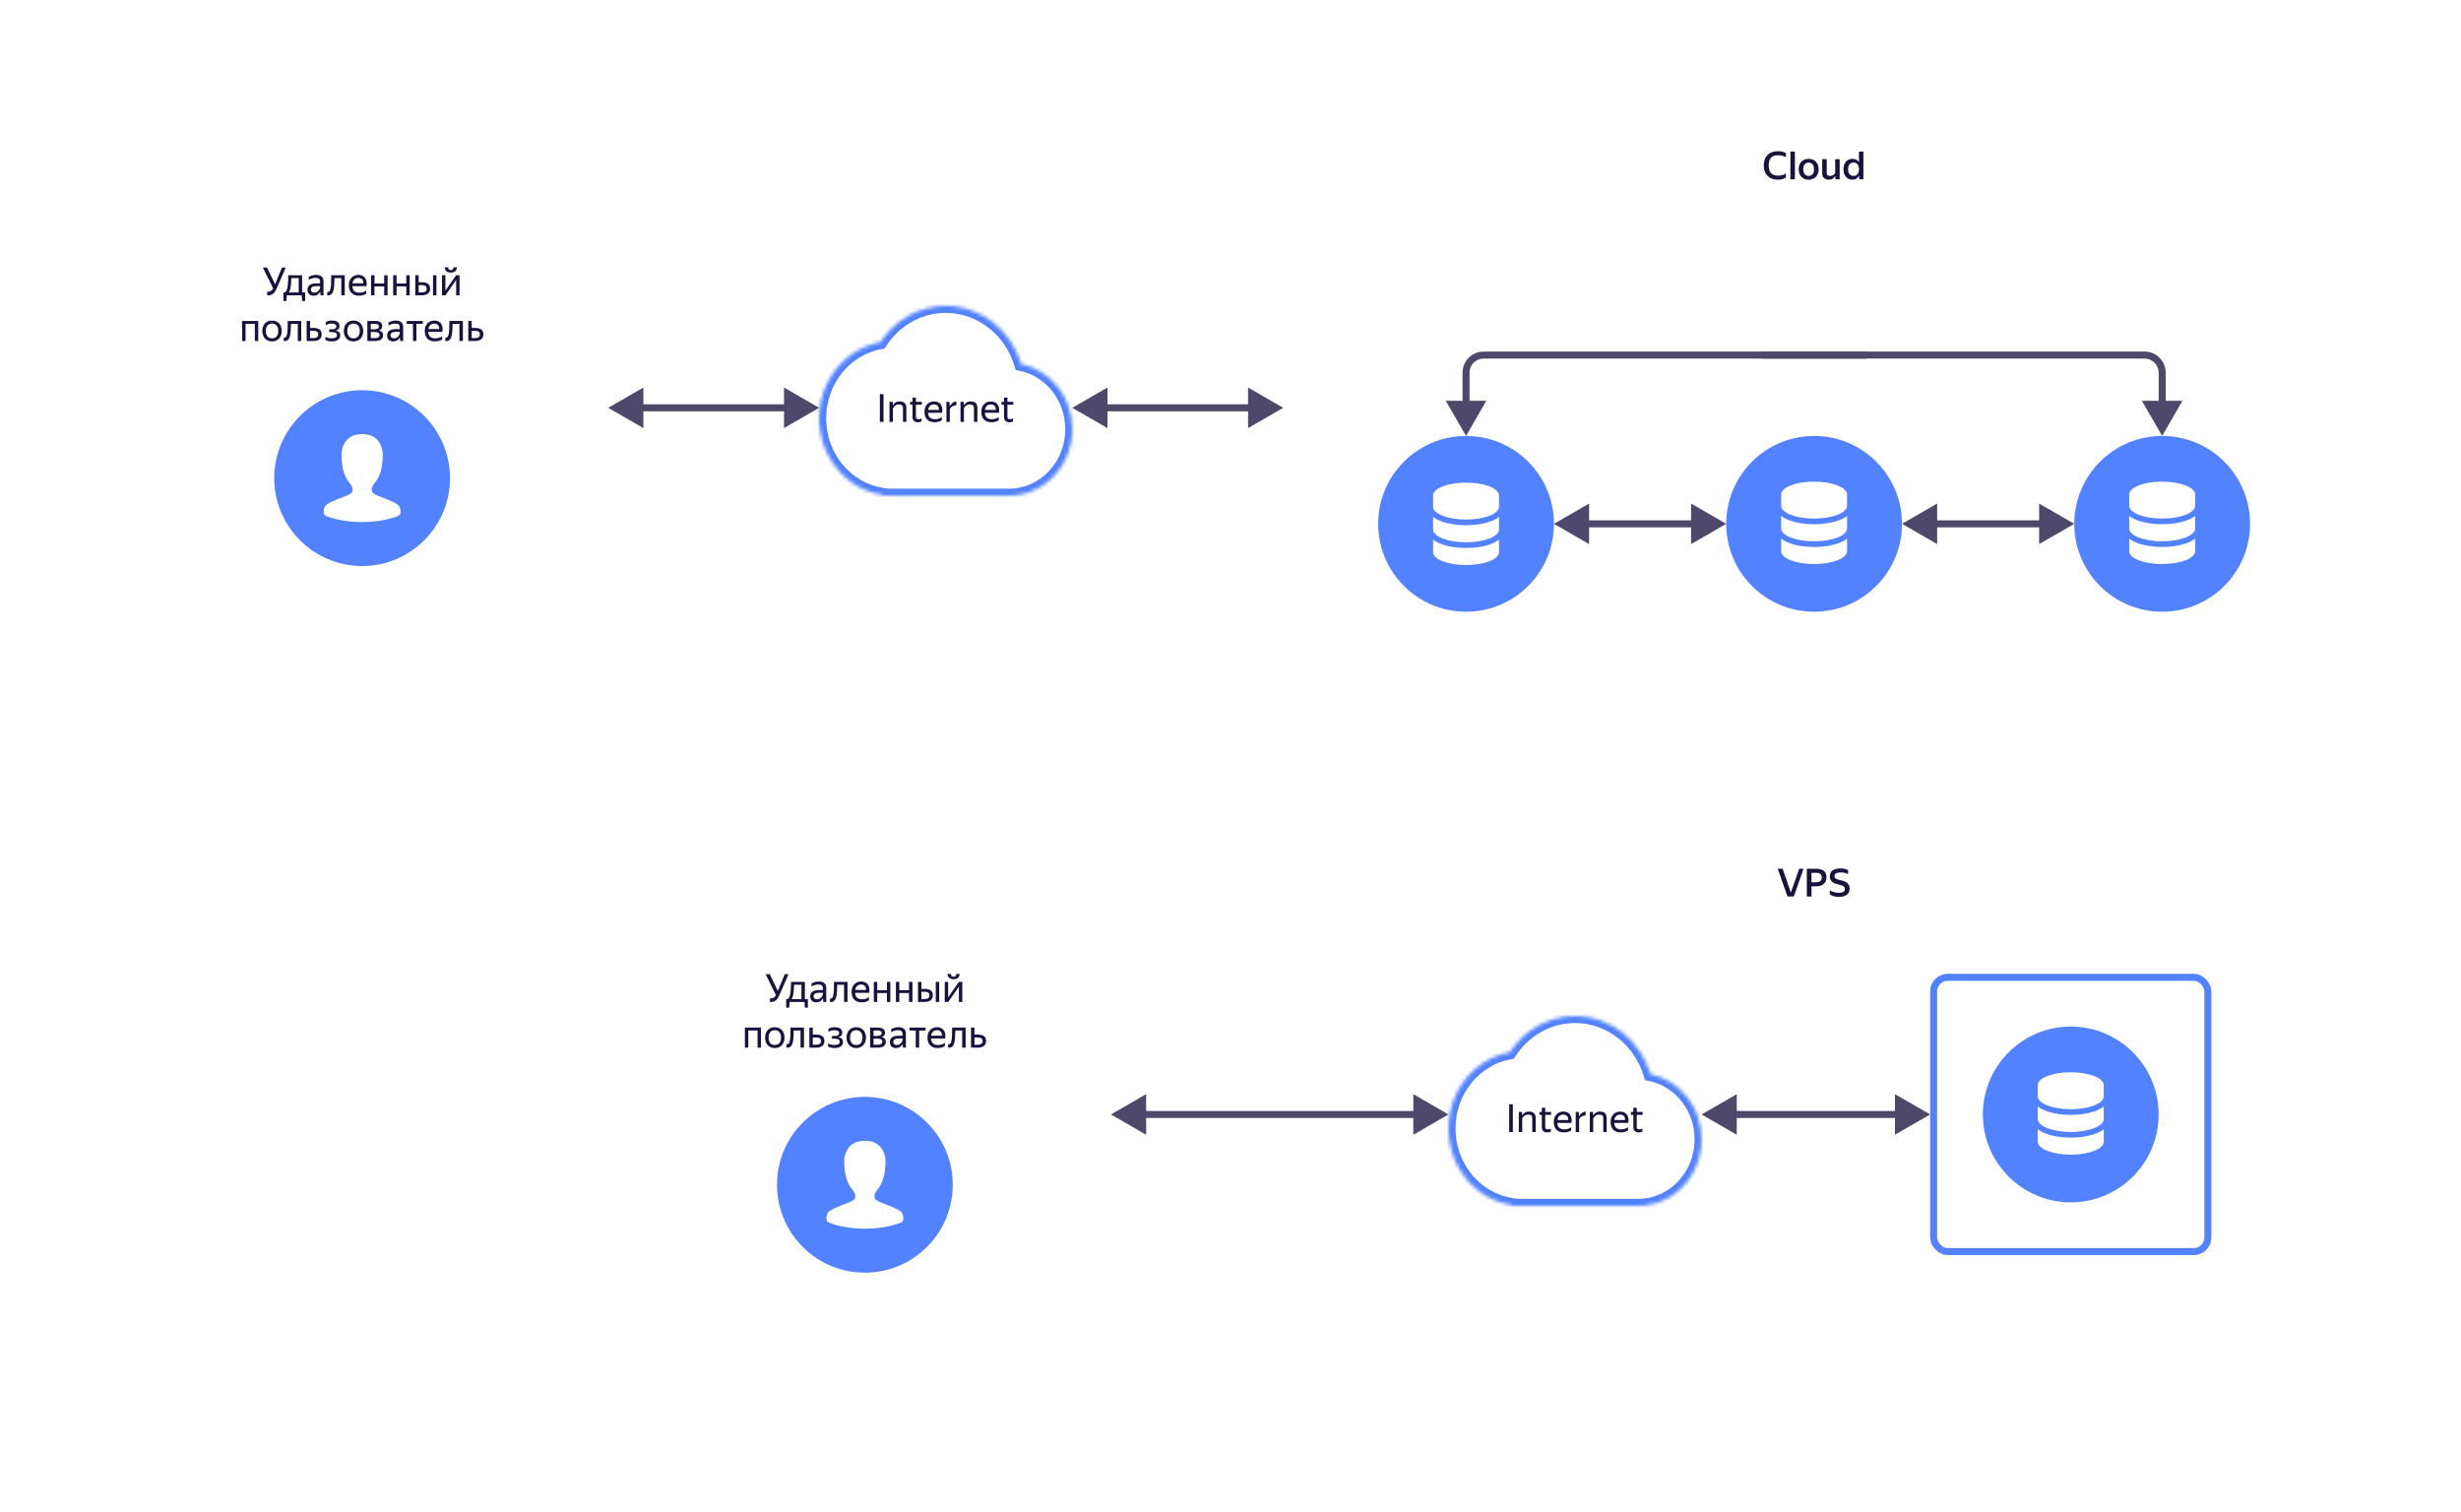 <svg width="700" height="430" viewBox="0 0 700 430" fill="none" xmlns="http://www.w3.org/2000/svg">
<g filter="url(#filter0_d_4_2)">
<rect x="33" y="53" width="140" height="126" rx="5" fill="white"/>
</g>
<path d="M78.775 81.866C78.628 82.211 78.474 82.519 78.313 82.79C78.151 83.054 77.972 83.278 77.774 83.461C77.576 83.644 77.348 83.784 77.092 83.879C76.842 83.967 76.553 84.011 76.223 84.011C76.186 84.011 76.149 84.011 76.113 84.011C76.076 84.011 76.039 84.007 76.003 84L76.003 82.966C76.039 82.973 76.076 82.977 76.113 82.977C76.157 82.977 76.197 82.977 76.234 82.977C76.622 82.977 76.927 82.889 77.147 82.713C77.374 82.537 77.561 82.317 77.708 82.053L74.782 76.113L75.959 76.113L78.236 80.865L80.205 76.113L81.272 76.113L78.775 81.866ZM81.038 83.175C81.243 83.05 81.405 82.856 81.522 82.592C81.639 82.328 81.731 81.994 81.797 81.591C81.863 81.188 81.907 80.711 81.929 80.161C81.959 79.611 81.984 78.988 82.006 78.291L85.933 78.291L85.933 83.175L86.791 83.175L86.791 85.628L85.944 85.628L85.823 84L81.577 84L81.478 85.628L80.609 85.628L80.609 83.175L81.038 83.175ZM84.965 83.175L84.965 79.116L82.875 79.116C82.838 80.194 82.769 81.059 82.666 81.712C82.571 82.357 82.402 82.845 82.16 83.175L84.965 83.175ZM91.093 82.911C91.026 83.043 90.942 83.182 90.84 83.329C90.737 83.468 90.609 83.597 90.454 83.714C90.3 83.831 90.117 83.927 89.904 84C89.699 84.073 89.457 84.11 89.178 84.11C88.665 84.11 88.251 83.967 87.936 83.681C87.62 83.388 87.463 82.97 87.463 82.427C87.463 81.804 87.679 81.345 88.112 81.052C88.552 80.759 89.175 80.612 89.981 80.612L91.049 80.612L91.049 80.139C91.049 79.743 90.946 79.461 90.74 79.292C90.535 79.123 90.183 79.039 89.684 79.039C89.332 79.039 88.999 79.098 88.683 79.215C88.368 79.325 88.086 79.453 87.837 79.6L87.837 78.731C88.042 78.606 88.317 78.485 88.662 78.368C89.013 78.243 89.398 78.181 89.817 78.181C90.535 78.181 91.082 78.331 91.456 78.632C91.829 78.925 92.016 79.384 92.016 80.007L92.016 83.076C92.016 83.142 92.016 83.219 92.016 83.307C92.024 83.388 92.028 83.472 92.028 83.56C92.035 83.648 92.042 83.732 92.049 83.813C92.057 83.886 92.064 83.949 92.072 84L91.192 84C91.169 83.897 91.147 83.754 91.126 83.571C91.111 83.38 91.103 83.215 91.103 83.076L91.093 82.911ZM89.388 83.241C89.688 83.241 89.945 83.179 90.157 83.054C90.37 82.929 90.543 82.786 90.674 82.625C90.806 82.456 90.902 82.295 90.96 82.141C91.019 81.98 91.049 81.866 91.049 81.8L91.049 81.382L90.081 81.382C89.501 81.382 89.079 81.466 88.816 81.635C88.559 81.796 88.43 82.042 88.43 82.372C88.43 82.629 88.507 82.838 88.662 82.999C88.816 83.16 89.058 83.241 89.388 83.241ZM93.979 82.229C94.081 81.855 94.147 81.349 94.177 80.711C94.206 80.073 94.221 79.266 94.221 78.291L98.06 78.291L98.06 84L97.081 84L97.081 79.116L95.134 79.116C95.126 79.901 95.101 80.597 95.057 81.206C95.02 81.815 94.936 82.328 94.804 82.746C94.679 83.164 94.492 83.483 94.243 83.703C94.001 83.916 93.674 84.022 93.264 84.022C93.234 84.022 93.205 84.022 93.176 84.022C93.146 84.022 93.113 84.018 93.077 84.011L93.077 83.054C93.113 83.061 93.161 83.065 93.22 83.065C93.594 83.065 93.847 82.786 93.979 82.229ZM104.172 83.516C104.092 83.575 103.993 83.637 103.875 83.703C103.758 83.769 103.615 83.835 103.446 83.901C103.278 83.96 103.087 84.007 102.874 84.044C102.662 84.088 102.423 84.11 102.159 84.11C101.199 84.11 100.469 83.85 99.97 83.329C99.472 82.808 99.222 82.079 99.222 81.14C99.222 80.678 99.288 80.264 99.42 79.897C99.56 79.53 99.75 79.222 99.992 78.973C100.234 78.716 100.52 78.522 100.85 78.39C101.18 78.251 101.54 78.181 101.928 78.181C102.339 78.181 102.706 78.251 103.028 78.39C103.351 78.529 103.615 78.735 103.82 79.006C104.033 79.277 104.176 79.615 104.249 80.018C104.33 80.414 104.33 80.876 104.249 81.404L100.223 81.404C100.26 82.02 100.443 82.482 100.773 82.79C101.103 83.091 101.595 83.241 102.247 83.241C102.687 83.241 103.065 83.179 103.38 83.054C103.696 82.929 103.96 82.794 104.172 82.647L104.172 83.516ZM101.906 79.039C101.488 79.039 101.129 79.167 100.828 79.424C100.528 79.681 100.337 80.069 100.256 80.59L103.325 80.59C103.355 80.062 103.234 79.673 102.962 79.424C102.691 79.167 102.339 79.039 101.906 79.039ZM109.277 81.47L106.516 81.47L106.516 84L105.548 84L105.548 78.291L106.516 78.291L106.516 80.645L109.277 80.645L109.277 78.291L110.245 78.291L110.245 84L109.277 84L109.277 81.47ZM115.562 81.47L112.801 81.47L112.801 84L111.833 84L111.833 78.291L112.801 78.291L112.801 80.645L115.562 80.645L115.562 78.291L116.53 78.291L116.53 84L115.562 84L115.562 81.47ZM122.341 82.097C122.341 82.427 122.282 82.713 122.165 82.955C122.047 83.197 121.882 83.395 121.67 83.549C121.457 83.703 121.204 83.817 120.911 83.89C120.617 83.963 120.298 84 119.954 84L118.117 84L118.117 78.291L119.085 78.291L119.085 80.282L120.02 80.282C120.746 80.282 121.314 80.425 121.725 80.711C122.135 80.997 122.341 81.459 122.341 82.097ZM124.134 84L123.166 84L123.166 78.291L124.134 78.291L124.134 84ZM119.085 81.107L119.085 83.175L119.954 83.175C120.372 83.175 120.709 83.098 120.966 82.944C121.23 82.783 121.362 82.519 121.362 82.152C121.362 81.778 121.244 81.51 121.01 81.349C120.775 81.188 120.445 81.107 120.02 81.107L119.085 81.107ZM128.241 77.532C127.948 77.532 127.691 77.495 127.471 77.422C127.259 77.341 127.079 77.235 126.932 77.103C126.793 76.964 126.687 76.806 126.613 76.63C126.547 76.447 126.514 76.249 126.514 76.036L127.482 76.036C127.482 76.315 127.548 76.516 127.68 76.641C127.82 76.766 128.007 76.828 128.241 76.828C128.476 76.828 128.659 76.766 128.791 76.641C128.923 76.516 128.989 76.315 128.989 76.036L129.957 76.036C129.957 76.454 129.814 76.81 129.528 77.103C129.25 77.389 128.821 77.532 128.241 77.532ZM126.69 82.68L129.737 78.291L130.716 78.291L130.716 84L129.748 84L129.748 79.622L126.712 84L125.722 84L125.722 78.291L126.69 78.291L126.69 82.68ZM68.874 91.291L73.451 91.291L73.451 97L72.483 97L72.483 92.116L69.843 92.116L69.843 97L68.874 97L68.874 91.291ZM77.373 97.11C76.984 97.11 76.621 97.044 76.284 96.912C75.947 96.78 75.653 96.589 75.404 96.34C75.162 96.083 74.971 95.772 74.832 95.405C74.692 95.038 74.623 94.617 74.623 94.14C74.623 93.671 74.692 93.253 74.832 92.886C74.971 92.512 75.162 92.2 75.404 91.951C75.653 91.702 75.947 91.511 76.284 91.379C76.621 91.247 76.984 91.181 77.373 91.181C77.769 91.181 78.135 91.247 78.473 91.379C78.81 91.511 79.1 91.702 79.342 91.951C79.591 92.2 79.785 92.512 79.925 92.886C80.072 93.253 80.145 93.671 80.145 94.14C80.145 94.617 80.072 95.038 79.925 95.405C79.785 95.772 79.591 96.083 79.342 96.34C79.1 96.589 78.81 96.78 78.473 96.912C78.135 97.044 77.769 97.11 77.373 97.11ZM77.373 96.241C77.629 96.241 77.864 96.201 78.077 96.12C78.297 96.032 78.487 95.904 78.649 95.735C78.81 95.559 78.935 95.339 79.023 95.075C79.111 94.811 79.155 94.499 79.155 94.14C79.155 93.781 79.111 93.469 79.023 93.205C78.935 92.941 78.81 92.725 78.649 92.556C78.487 92.38 78.297 92.252 78.077 92.171C77.864 92.083 77.629 92.039 77.373 92.039C77.116 92.039 76.882 92.083 76.669 92.171C76.456 92.252 76.269 92.38 76.108 92.556C75.954 92.725 75.833 92.941 75.745 93.205C75.657 93.469 75.613 93.781 75.613 94.14C75.613 94.499 75.657 94.811 75.745 95.075C75.833 95.339 75.954 95.559 76.108 95.735C76.269 95.904 76.456 96.032 76.669 96.12C76.882 96.201 77.116 96.241 77.373 96.241ZM81.604 95.229C81.706 94.855 81.772 94.349 81.802 93.711C81.831 93.073 81.846 92.266 81.846 91.291L85.685 91.291L85.685 97L84.706 97L84.706 92.116L82.759 92.116C82.751 92.901 82.726 93.597 82.682 94.206C82.645 94.815 82.561 95.328 82.429 95.746C82.304 96.164 82.117 96.483 81.868 96.703C81.626 96.916 81.299 97.022 80.889 97.022C80.859 97.022 80.83 97.022 80.801 97.022C80.771 97.022 80.738 97.018 80.702 97.011L80.702 96.054C80.738 96.061 80.786 96.065 80.845 96.065C81.219 96.065 81.472 95.786 81.604 95.229ZM91.5 95.097C91.5 95.427 91.442 95.713 91.324 95.955C91.207 96.197 91.042 96.395 90.829 96.549C90.617 96.703 90.364 96.817 90.07 96.89C89.777 96.963 89.458 97 89.113 97L87.221 97L87.221 91.291L88.189 91.291L88.189 93.282L89.179 93.282C89.905 93.282 90.474 93.425 90.884 93.711C91.295 93.997 91.5 94.459 91.5 95.097ZM88.189 94.107L88.189 96.175L89.113 96.175C89.531 96.175 89.869 96.098 90.125 95.944C90.389 95.783 90.521 95.519 90.521 95.152C90.521 94.778 90.404 94.51 90.169 94.349C89.935 94.188 89.605 94.107 89.179 94.107L88.189 94.107ZM96.781 95.339C96.781 95.662 96.715 95.937 96.583 96.164C96.458 96.384 96.286 96.567 96.066 96.714C95.846 96.853 95.589 96.952 95.296 97.011C95.01 97.077 94.709 97.11 94.394 97.11C93.976 97.11 93.606 97.066 93.283 96.978C92.968 96.89 92.718 96.784 92.535 96.659L92.535 95.79C92.762 95.929 93.034 96.039 93.349 96.12C93.664 96.201 94.005 96.241 94.372 96.241C94.79 96.241 95.138 96.175 95.417 96.043C95.703 95.904 95.846 95.669 95.846 95.339C95.846 95.016 95.725 94.789 95.483 94.657C95.248 94.525 94.885 94.459 94.394 94.459L93.635 94.459L93.635 93.678L94.427 93.678C94.83 93.678 95.138 93.605 95.351 93.458C95.564 93.311 95.67 93.099 95.67 92.82C95.67 92.673 95.633 92.552 95.56 92.457C95.494 92.354 95.402 92.274 95.285 92.215C95.168 92.149 95.028 92.105 94.867 92.083C94.713 92.054 94.548 92.039 94.372 92.039C94.035 92.039 93.719 92.079 93.426 92.16C93.14 92.241 92.88 92.354 92.645 92.501L92.645 91.632C92.836 91.507 93.081 91.401 93.382 91.313C93.69 91.225 94.046 91.181 94.449 91.181C95.146 91.181 95.67 91.313 96.022 91.577C96.381 91.841 96.561 92.222 96.561 92.721C96.561 93.095 96.458 93.388 96.253 93.601C96.055 93.814 95.773 93.96 95.406 94.041C95.861 94.1 96.202 94.243 96.429 94.47C96.664 94.697 96.781 94.987 96.781 95.339ZM100.544 97.11C100.155 97.11 99.792 97.044 99.455 96.912C99.117 96.78 98.824 96.589 98.575 96.34C98.333 96.083 98.142 95.772 98.003 95.405C97.863 95.038 97.794 94.617 97.794 94.14C97.794 93.671 97.863 93.253 98.003 92.886C98.142 92.512 98.333 92.2 98.575 91.951C98.824 91.702 99.117 91.511 99.455 91.379C99.792 91.247 100.155 91.181 100.544 91.181C100.94 91.181 101.306 91.247 101.644 91.379C101.981 91.511 102.271 91.702 102.513 91.951C102.762 92.2 102.956 92.512 103.096 92.886C103.242 93.253 103.316 93.671 103.316 94.14C103.316 94.617 103.242 95.038 103.096 95.405C102.956 95.772 102.762 96.083 102.513 96.34C102.271 96.589 101.981 96.78 101.644 96.912C101.306 97.044 100.94 97.11 100.544 97.11ZM100.544 96.241C100.8 96.241 101.035 96.201 101.248 96.12C101.468 96.032 101.658 95.904 101.82 95.735C101.981 95.559 102.106 95.339 102.194 95.075C102.282 94.811 102.326 94.499 102.326 94.14C102.326 93.781 102.282 93.469 102.194 93.205C102.106 92.941 101.981 92.725 101.82 92.556C101.658 92.38 101.468 92.252 101.248 92.171C101.035 92.083 100.8 92.039 100.544 92.039C100.287 92.039 100.052 92.083 99.84 92.171C99.627 92.252 99.44 92.38 99.279 92.556C99.125 92.725 99.004 92.941 98.916 93.205C98.828 93.469 98.784 93.781 98.784 94.14C98.784 94.499 98.828 94.811 98.916 95.075C99.004 95.339 99.125 95.559 99.279 95.735C99.44 95.904 99.627 96.032 99.84 96.12C100.052 96.201 100.287 96.241 100.544 96.241ZM104.496 91.291L106.63 91.291C107.319 91.291 107.84 91.412 108.192 91.654C108.544 91.889 108.72 92.259 108.72 92.765C108.72 93.102 108.632 93.374 108.456 93.579C108.287 93.777 108.045 93.92 107.73 94.008C108.544 94.14 108.951 94.591 108.951 95.361C108.951 95.654 108.892 95.907 108.775 96.12C108.657 96.325 108.496 96.494 108.291 96.626C108.085 96.758 107.836 96.853 107.543 96.912C107.257 96.971 106.945 97 106.608 97L104.496 97L104.496 91.291ZM105.464 92.116L105.464 93.667L106.542 93.667C106.908 93.667 107.202 93.601 107.422 93.469C107.649 93.337 107.763 93.146 107.763 92.897C107.763 92.596 107.664 92.391 107.466 92.281C107.268 92.171 106.985 92.116 106.619 92.116L105.464 92.116ZM105.464 94.437L105.464 96.175L106.597 96.175C106.802 96.175 106.985 96.164 107.147 96.142C107.315 96.113 107.458 96.065 107.576 95.999C107.7 95.933 107.796 95.845 107.862 95.735C107.928 95.625 107.961 95.489 107.961 95.328C107.961 94.998 107.847 94.767 107.62 94.635C107.392 94.503 107.051 94.437 106.597 94.437L105.464 94.437ZM113.748 95.911C113.682 96.043 113.597 96.182 113.495 96.329C113.392 96.468 113.264 96.597 113.11 96.714C112.956 96.831 112.772 96.927 112.56 97C112.354 97.073 112.112 97.11 111.834 97.11C111.32 97.11 110.906 96.967 110.591 96.681C110.275 96.388 110.118 95.97 110.118 95.427C110.118 94.804 110.334 94.345 110.767 94.052C111.207 93.759 111.83 93.612 112.637 93.612L113.704 93.612L113.704 93.139C113.704 92.743 113.601 92.461 113.396 92.292C113.19 92.123 112.838 92.039 112.34 92.039C111.988 92.039 111.654 92.098 111.339 92.215C111.023 92.325 110.741 92.453 110.492 92.6L110.492 91.731C110.697 91.606 110.972 91.485 111.317 91.368C111.669 91.243 112.054 91.181 112.472 91.181C113.19 91.181 113.737 91.331 114.111 91.632C114.485 91.925 114.672 92.384 114.672 93.007L114.672 96.076C114.672 96.142 114.672 96.219 114.672 96.307C114.679 96.388 114.683 96.472 114.683 96.56C114.69 96.648 114.697 96.732 114.705 96.813C114.712 96.886 114.719 96.949 114.727 97L113.847 97C113.825 96.897 113.803 96.754 113.781 96.571C113.766 96.38 113.759 96.215 113.759 96.076L113.748 95.911ZM112.043 96.241C112.343 96.241 112.6 96.179 112.813 96.054C113.025 95.929 113.198 95.786 113.33 95.625C113.462 95.456 113.557 95.295 113.616 95.141C113.674 94.98 113.704 94.866 113.704 94.8L113.704 94.382L112.736 94.382C112.156 94.382 111.735 94.466 111.471 94.635C111.214 94.796 111.086 95.042 111.086 95.372C111.086 95.629 111.163 95.838 111.317 95.999C111.471 96.16 111.713 96.241 112.043 96.241ZM118.439 92.116L118.439 97L117.471 97L117.471 92.116L115.678 92.116L115.678 91.291L120.265 91.291L120.265 92.116L118.439 92.116ZM125.764 96.516C125.684 96.575 125.585 96.637 125.467 96.703C125.35 96.769 125.207 96.835 125.038 96.901C124.87 96.96 124.679 97.007 124.466 97.044C124.254 97.088 124.015 97.11 123.751 97.11C122.791 97.11 122.061 96.85 121.562 96.329C121.064 95.808 120.814 95.079 120.814 94.14C120.814 93.678 120.88 93.264 121.012 92.897C121.152 92.53 121.342 92.222 121.584 91.973C121.826 91.716 122.112 91.522 122.442 91.39C122.772 91.251 123.132 91.181 123.52 91.181C123.931 91.181 124.298 91.251 124.62 91.39C124.943 91.529 125.207 91.735 125.412 92.006C125.625 92.277 125.768 92.615 125.841 93.018C125.922 93.414 125.922 93.876 125.841 94.404L121.815 94.404C121.852 95.02 122.035 95.482 122.365 95.79C122.695 96.091 123.187 96.241 123.839 96.241C124.279 96.241 124.657 96.179 124.972 96.054C125.288 95.929 125.552 95.794 125.764 95.647L125.764 96.516ZM123.498 92.039C123.08 92.039 122.721 92.167 122.42 92.424C122.12 92.681 121.929 93.069 121.848 93.59L124.917 93.59C124.947 93.062 124.826 92.673 124.554 92.424C124.283 92.167 123.931 92.039 123.498 92.039ZM127.58 95.229C127.683 94.855 127.749 94.349 127.778 93.711C127.807 93.073 127.822 92.266 127.822 91.291L131.661 91.291L131.661 97L130.682 97L130.682 92.116L128.735 92.116C128.728 92.901 128.702 93.597 128.658 94.206C128.621 94.815 128.537 95.328 128.405 95.746C128.28 96.164 128.093 96.483 127.844 96.703C127.602 96.916 127.276 97.022 126.865 97.022C126.836 97.022 126.806 97.022 126.777 97.022C126.748 97.022 126.715 97.018 126.678 97.011L126.678 96.054C126.715 96.061 126.762 96.065 126.821 96.065C127.195 96.065 127.448 95.786 127.58 95.229ZM137.477 95.097C137.477 95.427 137.418 95.713 137.301 95.955C137.184 96.197 137.019 96.395 136.806 96.549C136.593 96.703 136.34 96.817 136.047 96.89C135.754 96.963 135.435 97 135.09 97L133.198 97L133.198 91.291L134.166 91.291L134.166 93.282L135.156 93.282C135.882 93.282 136.45 93.425 136.861 93.711C137.272 93.997 137.477 94.459 137.477 95.097ZM134.166 94.107L134.166 96.175L135.09 96.175C135.508 96.175 135.845 96.098 136.102 95.944C136.366 95.783 136.498 95.519 136.498 95.152C136.498 94.778 136.381 94.51 136.146 94.349C135.911 94.188 135.581 94.107 135.156 94.107L134.166 94.107Z" fill="#18123D"/>
<g clip-path="url(#clip0_4_2)">
<path fill-rule="evenodd" clip-rule="evenodd" d="M103 111C116.799 111 128 122.2 128 136C128 149.8 116.799 161 103 161C89.201 161 78 149.8 78 136C78 122.2 89.201 111 103 111Z" fill="#5282FF"/>
<path fill-rule="evenodd" clip-rule="evenodd" d="M92.938 146.829C92.483 146.632 92.205 146.451 92.097 145.993C91.956 144.895 92.23 144.072 92.938 143.496C95.209 142.004 98.25 141.356 99.802 140.337C100.327 139.909 100.302 139.335 100.255 138.93C100.208 138.537 99.995 138.134 99.645 137.659C98.331 136.139 97.13 133.898 97.13 129.326C97.13 127.202 98.077 125.377 99.536 124.386C100.567 123.683 101.958 123.495 103 123.495C104.042 123.495 105.431 123.683 106.464 124.386C107.923 125.377 108.87 127.202 108.87 129.326C108.87 133.898 107.669 136.139 106.355 137.659C106.005 138.132 105.792 138.537 105.745 138.93C105.698 139.335 105.673 139.909 106.198 140.337C107.75 141.357 110.791 142.004 113.062 143.496C113.77 144.074 114.042 144.895 113.903 145.993C113.794 146.451 113.517 146.633 113.062 146.829C110.559 147.824 106.737 148.495 103 148.495C99.263 148.495 95.441 147.824 92.938 146.829Z" fill="white"/>
</g>
<g filter="url(#filter1_d_4_2)">
<rect x="365" y="23" width="302" height="180" rx="5" fill="white"/>
</g>
<path d="M442 149L452 154.774L452 143.226L442 149ZM491 149L481 143.227L481 154.774L491 149ZM451 150L482 150L482 148L451 148L451 150Z" fill="#4E496B"/>
<path d="M305 116L315 121.774L315 110.226L305 116ZM365 116L355 110.227L355 121.774L365 116ZM314 117L356 117L356 115L314 115L314 117Z" fill="#4E496B"/>
<path d="M173 116L183 121.774L183 110.226L173 116ZM233 116L223 110.227L223 121.774L233 116ZM182 117L224 117L224 115L182 115L182 117Z" fill="#4E496B"/>
<path d="M541 149L551 154.774L551 143.226L541 149ZM590 149L580 143.227L580 154.774L590 149ZM550 150L581 150L581 148L550 148L550 150Z" fill="#4E496B"/>
<path d="M615 124L609.226 114L620.774 114L615 124ZM614 115C614 110.976 614 108.073 614 105.992L616 105.992C616 108.073 616 110.976 616 115L614 115ZM610 102L501 102L501 100L610 100L610 102ZM614 105.992C614 103.785 612.211 102 610 102L610 100C613.312 100 616 102.677 616 105.992L614 105.992Z" fill="#4E496B"/>
<path d="M417 124L422.774 114L411.226 114L417 124ZM418 115C418 110.976 418 108.073 418 105.992L416 105.992C416 108.073 416 110.976 416 115L418 115ZM422 102L531 102L531 100L422 100L422 102ZM418 105.992C418 103.785 419.789 102 422 102L422 100C418.688 100 416 102.677 416 105.992L418 105.992Z" fill="#4E496B"/>
<path d="M505.673 51.11C505.064 51.11 504.514 51.018 504.023 50.835C503.532 50.652 503.11 50.388 502.758 50.043C502.413 49.691 502.146 49.266 501.955 48.767C501.772 48.261 501.68 47.693 501.68 47.062C501.68 46.424 501.768 45.856 501.944 45.357C502.127 44.858 502.388 44.437 502.725 44.092C503.07 43.74 503.488 43.472 503.979 43.289C504.47 43.106 505.031 43.014 505.662 43.014C506.205 43.014 506.667 43.069 507.048 43.179C507.437 43.282 507.745 43.403 507.972 43.542L507.972 44.73C507.686 44.547 507.341 44.407 506.938 44.312C506.542 44.209 506.131 44.158 505.706 44.158C504.819 44.158 504.159 44.4 503.726 44.884C503.301 45.361 503.088 46.087 503.088 47.062C503.088 48.998 503.983 49.966 505.772 49.966C506.19 49.966 506.582 49.915 506.949 49.812C507.323 49.709 507.664 49.548 507.972 49.328L507.972 50.505C507.767 50.659 507.47 50.798 507.081 50.923C506.692 51.048 506.223 51.11 505.673 51.11ZM510.536 43.113L510.536 51L509.26 51L509.26 43.113L510.536 43.113ZM514.442 51.11C514.039 51.11 513.665 51.044 513.32 50.912C512.975 50.78 512.675 50.589 512.418 50.34C512.169 50.083 511.971 49.772 511.824 49.405C511.685 49.038 511.615 48.617 511.615 48.14C511.615 47.663 511.685 47.242 511.824 46.875C511.971 46.508 512.169 46.2 512.418 45.951C512.675 45.694 512.975 45.504 513.32 45.379C513.665 45.247 514.039 45.181 514.442 45.181C514.845 45.181 515.219 45.247 515.564 45.379C515.909 45.504 516.209 45.694 516.466 45.951C516.723 46.2 516.924 46.508 517.071 46.875C517.218 47.242 517.291 47.663 517.291 48.14C517.291 48.617 517.218 49.038 517.071 49.405C516.924 49.772 516.723 50.083 516.466 50.34C516.209 50.589 515.909 50.78 515.564 50.912C515.219 51.044 514.845 51.11 514.442 51.11ZM514.442 50.043C514.882 50.043 515.245 49.889 515.531 49.581C515.824 49.273 515.971 48.793 515.971 48.14C515.971 47.495 515.824 47.018 515.531 46.71C515.245 46.395 514.882 46.237 514.442 46.237C514.009 46.237 513.646 46.395 513.353 46.71C513.067 47.018 512.924 47.495 512.924 48.14C512.924 48.793 513.067 49.273 513.353 49.581C513.646 49.889 514.009 50.043 514.442 50.043ZM522 50.065C521.846 50.358 521.615 50.608 521.307 50.813C521.006 51.011 520.61 51.11 520.119 51.11C519.583 51.11 519.147 50.956 518.81 50.648C518.472 50.34 518.304 49.871 518.304 49.24L518.304 45.291L519.591 45.291L519.591 49.207C519.591 49.537 519.682 49.761 519.866 49.878C520.049 49.988 520.273 50.043 520.537 50.043C520.896 50.043 521.189 49.97 521.417 49.823C521.644 49.669 521.838 49.464 522 49.207L522 45.291L523.265 45.291L523.265 51L522.099 51L522.022 50.065L522 50.065ZM528.799 49.933C528.616 50.292 528.37 50.578 528.062 50.791C527.754 51.004 527.369 51.11 526.907 51.11C526.57 51.11 526.247 51.051 525.939 50.934C525.631 50.809 525.36 50.626 525.125 50.384C524.891 50.135 524.704 49.827 524.564 49.46C524.425 49.086 524.355 48.646 524.355 48.14C524.355 47.641 524.425 47.209 524.564 46.842C524.704 46.468 524.891 46.16 525.125 45.918C525.367 45.669 525.642 45.485 525.95 45.368C526.258 45.243 526.581 45.181 526.918 45.181C527.344 45.181 527.707 45.265 528.007 45.434C528.315 45.603 528.565 45.841 528.755 46.149L528.755 43.113L530.02 43.113L530.02 51L528.865 51L528.799 49.933ZM527.204 50.043C527.424 50.043 527.626 50.006 527.809 49.933C528 49.852 528.165 49.735 528.304 49.581C528.451 49.42 528.565 49.222 528.645 48.987C528.726 48.745 528.766 48.463 528.766 48.14C528.766 47.817 528.726 47.539 528.645 47.304C528.565 47.062 528.455 46.864 528.315 46.71C528.176 46.549 528.011 46.431 527.82 46.358C527.63 46.277 527.424 46.237 527.204 46.237C526.757 46.237 526.387 46.398 526.093 46.721C525.807 47.044 525.664 47.517 525.664 48.14C525.664 48.778 525.807 49.255 526.093 49.57C526.379 49.885 526.75 50.043 527.204 50.043Z" fill="#18123D"/>
<g clip-path="url(#clip1_4_2)">
<path fill-rule="evenodd" clip-rule="evenodd" d="M417 124C430.799 124 442 135.2 442 149C442 162.8 430.799 174 417 174C403.201 174 392 162.8 392 149C392 135.2 403.201 124 417 124Z" fill="#5282FF"/>
<path fill-rule="evenodd" clip-rule="evenodd" d="M407.625 157.081L407.622 153.496C408.412 154.12 409.395 154.569 410.344 154.889C412.178 155.514 414.508 155.867 417 155.867C419.492 155.867 421.822 155.514 423.655 154.889C424.603 154.569 425.587 154.12 426.375 153.496L426.375 157.081C426.375 159.088 422.175 160.717 417 160.717C411.825 160.717 407.625 159.088 407.625 157.081ZM407.625 150.616L407.622 147.031C408.412 147.653 409.395 148.104 410.344 148.422C412.178 149.048 414.508 149.402 417 149.402C419.492 149.402 421.822 149.048 423.655 148.422C424.603 148.104 425.587 147.653 426.375 147.031V150.614C426.375 152.621 422.175 154.251 417 154.251C411.825 154.251 407.625 152.621 407.625 150.614V150.616ZM407.625 144.149L407.622 140.564C407.634 140.575 407.646 140.585 407.659 140.595C408.078 138.739 412.103 137.28 417 137.28C421.894 137.28 425.917 138.739 426.337 140.593L426.375 140.564V144.149C426.375 146.155 422.175 147.785 417 147.785C411.825 147.785 407.625 146.155 407.625 144.149Z" fill="white"/>
</g>
<g clip-path="url(#clip2_4_2)">
<path fill-rule="evenodd" clip-rule="evenodd" d="M516 124C529.799 124 541 135.2 541 149C541 162.8 529.799 174 516 174C502.201 174 491 162.8 491 149C491 135.2 502.201 124 516 124Z" fill="#5282FF"/>
<path fill-rule="evenodd" clip-rule="evenodd" d="M506.625 156.801L506.622 153.216C507.412 153.84 508.395 154.289 509.344 154.609C511.178 155.235 513.508 155.587 516 155.587C518.492 155.587 520.822 155.235 522.655 154.609C523.603 154.289 524.587 153.84 525.375 153.216V156.801C525.375 158.808 521.175 160.437 516 160.437C510.825 160.438 506.625 158.808 506.625 156.801ZM506.625 150.336L506.622 146.751C507.412 147.373 508.395 147.824 509.344 148.143C511.178 148.768 513.508 149.122 516 149.122C518.492 149.122 520.822 148.768 522.655 148.143C523.603 147.824 524.587 147.373 525.375 146.751V150.334C525.375 152.342 521.175 153.971 516 153.971C510.825 153.971 506.625 152.342 506.625 150.334V150.336ZM506.625 143.869L506.622 140.284C506.634 140.295 506.646 140.305 506.659 140.315C507.078 138.459 511.103 137 516 137C520.894 137 524.917 138.459 525.337 140.313L525.375 140.284V143.869C525.375 145.875 521.175 147.506 516 147.506C510.825 147.506 506.625 145.875 506.625 143.869Z" fill="white"/>
</g>
<g clip-path="url(#clip3_4_2)">
<path fill-rule="evenodd" clip-rule="evenodd" d="M615 124C628.799 124 640 135.2 640 149C640 162.8 628.799 174 615 174C601.201 174 590 162.8 590 149C590 135.2 601.201 124 615 124Z" fill="#5282FF"/>
<path fill-rule="evenodd" clip-rule="evenodd" d="M605.625 156.801L605.622 153.216C606.412 153.84 607.395 154.289 608.344 154.609C610.178 155.235 612.508 155.587 615 155.587C617.492 155.587 619.822 155.235 621.655 154.609C622.603 154.289 623.587 153.84 624.375 153.216V156.801C624.375 158.808 620.175 160.437 615 160.437C609.825 160.438 605.625 158.808 605.625 156.801ZM605.625 150.336L605.622 146.751C606.412 147.373 607.395 147.824 608.344 148.143C610.178 148.768 612.508 149.122 615 149.122C617.492 149.122 619.822 148.768 621.655 148.143C622.603 147.824 623.587 147.373 624.375 146.751V150.334C624.375 152.342 620.175 153.971 615 153.971C609.825 153.971 605.625 152.342 605.625 150.334V150.336ZM605.625 143.869L605.622 140.284C605.634 140.295 605.646 140.305 605.659 140.315C606.078 138.459 610.103 137 615 137C619.894 137 623.917 138.459 624.337 140.313L624.375 140.284V143.869C624.375 145.875 620.175 147.506 615 147.506C609.825 147.506 605.625 145.875 605.625 143.869Z" fill="white"/>
</g>
<mask id="path-19-inside-1_4_2" fill="white">
<path fill-rule="evenodd" clip-rule="evenodd" d="M305 122.09C305 112.892 298.749 105.228 290.466 103.531C287.594 93.949 279.07 87 269 87C261.275 87 254.459 91.09 250.408 97.321C240.521 99.106 233 108.133 233 119C233 130.083 240.823 139.252 251 140.777V141H287V140.999C296.941 140.999 305 132.533 305 122.09Z"/>
</mask>
<path fill-rule="evenodd" clip-rule="evenodd" d="M305 122.09C305 112.892 298.749 105.228 290.466 103.531C287.594 93.949 279.07 87 269 87C261.275 87 254.459 91.09 250.408 97.321C240.521 99.106 233 108.133 233 119C233 130.083 240.823 139.252 251 140.777V141H287V140.999C296.941 140.999 305 132.533 305 122.09Z" fill="white"/>
<path d="M290.466 103.531L288.55 104.105L288.893 105.25L290.064 105.49L290.466 103.531ZM250.408 97.321L250.763 99.289L251.613 99.135L252.084 98.411L250.408 97.321ZM251 140.777H253V139.055L251.296 138.799L251 140.777ZM251 141H249V143H251V141ZM287 141V143H289V141H287ZM287 140.999L287 138.999L285 138.999V140.999H287ZM290.064 105.49C297.37 106.987 303 113.793 303 122.09H307C307 111.991 300.128 103.469 290.867 101.572L290.064 105.49ZM269 89C278.106 89 285.908 95.29 288.55 104.105L292.382 102.957C289.28 92.608 280.033 85 269 85V89ZM252.084 98.411C255.798 92.699 262.008 89 269 89V85C260.542 85 253.12 89.481 248.731 96.23L252.084 98.411ZM235 119C235 109.051 241.877 100.894 250.763 99.289L250.052 95.353C239.166 97.319 231 107.215 231 119H235ZM251.296 138.799C242.153 137.429 235 129.149 235 119H231C231 131.018 239.494 141.075 250.704 142.755L251.296 138.799ZM253 141V140.777H249V141H253ZM287 139H251V143H287V139ZM285 140.999V141H289V140.999H285ZM303 122.09C303 131.522 295.745 138.999 287 138.999L287 142.999C298.138 142.999 307 133.543 307 122.09H303Z" fill="#5282FF" mask="url(#path-19-inside-1_4_2)"/>
<path d="M251.305 112.113L251.305 120L250.271 120L250.271 112.113L251.305 112.113ZM255.713 115.039C255.273 115.039 254.914 115.142 254.635 115.347C254.364 115.545 254.144 115.802 253.975 116.117L253.975 120L253.007 120L253.007 114.291L253.92 114.291L253.953 115.314L253.975 115.314C254.129 114.984 254.371 114.713 254.701 114.5C255.031 114.287 255.449 114.181 255.955 114.181C256.52 114.181 256.967 114.331 257.297 114.632C257.635 114.925 257.803 115.38 257.803 115.996L257.803 120L256.835 120L256.835 116.095C256.835 115.699 256.736 115.424 256.538 115.27C256.34 115.116 256.065 115.039 255.713 115.039ZM262.128 119.879C262.011 119.945 261.861 120 261.677 120.044C261.494 120.088 261.3 120.11 261.094 120.11C260.816 120.11 260.577 120.07 260.379 119.989C260.189 119.908 260.031 119.802 259.906 119.67C259.782 119.531 259.69 119.377 259.631 119.208C259.58 119.032 259.554 118.852 259.554 118.669L259.554 115.116L258.872 115.116L258.872 114.291L259.554 114.291L259.554 113.092L260.522 113.092L260.522 114.291L262.183 114.291L262.183 115.116L260.522 115.116L260.522 118.548C260.522 118.79 260.581 118.966 260.698 119.076C260.823 119.186 261.039 119.241 261.347 119.241C261.633 119.241 261.894 119.16 262.128 118.999L262.128 119.879ZM267.906 119.516C267.825 119.575 267.726 119.637 267.609 119.703C267.491 119.769 267.348 119.835 267.18 119.901C267.011 119.96 266.82 120.007 266.608 120.044C266.395 120.088 266.157 120.11 265.893 120.11C264.932 120.11 264.202 119.85 263.704 119.329C263.205 118.808 262.956 118.079 262.956 117.14C262.956 116.678 263.022 116.264 263.154 115.897C263.293 115.53 263.484 115.222 263.726 114.973C263.968 114.716 264.254 114.522 264.584 114.39C264.914 114.251 265.273 114.181 265.662 114.181C266.072 114.181 266.439 114.251 266.762 114.39C267.084 114.529 267.348 114.735 267.554 115.006C267.766 115.277 267.909 115.615 267.983 116.018C268.063 116.414 268.063 116.876 267.983 117.404L263.957 117.404C263.993 118.02 264.177 118.482 264.507 118.79C264.837 119.091 265.328 119.241 265.981 119.241C266.421 119.241 266.798 119.179 267.114 119.054C267.429 118.929 267.693 118.794 267.906 118.647L267.906 119.516ZM265.64 115.039C265.222 115.039 264.862 115.167 264.562 115.424C264.261 115.681 264.07 116.069 263.99 116.59L267.059 116.59C267.088 116.062 266.967 115.673 266.696 115.424C266.424 115.167 266.072 115.039 265.64 115.039ZM272.023 115.259C271.612 115.296 271.238 115.402 270.901 115.578C270.571 115.747 270.325 116.011 270.164 116.37L270.164 120L269.196 120L269.196 114.291L270.043 114.291L270.142 115.534L270.164 115.534C270.325 115.197 270.556 114.903 270.857 114.654C271.165 114.397 271.553 114.24 272.023 114.181L272.023 115.259ZM275.909 115.039C275.469 115.039 275.109 115.142 274.831 115.347C274.559 115.545 274.339 115.802 274.171 116.117L274.171 120L273.203 120L273.203 114.291L274.116 114.291L274.149 115.314L274.171 115.314C274.325 114.984 274.567 114.713 274.897 114.5C275.227 114.287 275.645 114.181 276.151 114.181C276.715 114.181 277.163 114.331 277.493 114.632C277.83 114.925 277.999 115.38 277.999 115.996L277.999 120L277.031 120L277.031 116.095C277.031 115.699 276.932 115.424 276.734 115.27C276.536 115.116 276.261 115.039 275.909 115.039ZM284.073 119.516C283.992 119.575 283.893 119.637 283.776 119.703C283.658 119.769 283.515 119.835 283.347 119.901C283.178 119.96 282.987 120.007 282.775 120.044C282.562 120.088 282.324 120.11 282.06 120.11C281.099 120.11 280.369 119.85 279.871 119.329C279.372 118.808 279.123 118.079 279.123 117.14C279.123 116.678 279.189 116.264 279.321 115.897C279.46 115.53 279.651 115.222 279.893 114.973C280.135 114.716 280.421 114.522 280.751 114.39C281.081 114.251 281.44 114.181 281.829 114.181C282.239 114.181 282.606 114.251 282.929 114.39C283.251 114.529 283.515 114.735 283.721 115.006C283.933 115.277 284.076 115.615 284.15 116.018C284.23 116.414 284.23 116.876 284.15 117.404L280.124 117.404C280.16 118.02 280.344 118.482 280.674 118.79C281.004 119.091 281.495 119.241 282.148 119.241C282.588 119.241 282.965 119.179 283.281 119.054C283.596 118.929 283.86 118.794 284.073 118.647L284.073 119.516ZM281.807 115.039C281.389 115.039 281.029 115.167 280.729 115.424C280.428 115.681 280.237 116.069 280.157 116.59L283.226 116.59C283.255 116.062 283.134 115.673 282.863 115.424C282.591 115.167 282.239 115.039 281.807 115.039ZM288.157 119.879C288.039 119.945 287.889 120 287.706 120.044C287.522 120.088 287.328 120.11 287.123 120.11C286.844 120.11 286.606 120.07 286.408 119.989C286.217 119.908 286.059 119.802 285.935 119.67C285.81 119.531 285.718 119.377 285.66 119.208C285.608 119.032 285.583 118.852 285.583 118.669L285.583 115.116L284.901 115.116L284.901 114.291L285.583 114.291L285.583 113.092L286.551 113.092L286.551 114.291L288.212 114.291L288.212 115.116L286.551 115.116L286.551 118.548C286.551 118.79 286.609 118.966 286.727 119.076C286.851 119.186 287.068 119.241 287.376 119.241C287.662 119.241 287.922 119.16 288.157 118.999L288.157 119.879Z" fill="#18123D"/>
<g filter="url(#filter2_d_4_2)">
<rect x="176" y="254" width="140" height="126" rx="5" fill="white"/>
</g>
<path d="M221.775 282.866C221.628 283.211 221.474 283.519 221.313 283.79C221.151 284.054 220.972 284.278 220.774 284.461C220.576 284.644 220.348 284.784 220.092 284.879C219.842 284.967 219.553 285.011 219.223 285.011C219.186 285.011 219.149 285.011 219.113 285.011C219.076 285.011 219.039 285.007 219.003 285L219.003 283.966C219.039 283.973 219.076 283.977 219.113 283.977C219.157 283.977 219.197 283.977 219.234 283.977C219.622 283.977 219.927 283.889 220.147 283.713C220.374 283.537 220.561 283.317 220.708 283.053L217.782 277.113L218.959 277.113L221.236 281.865L223.205 277.113L224.272 277.113L221.775 282.866ZM224.038 284.175C224.244 284.05 224.405 283.856 224.522 283.592C224.64 283.328 224.731 282.994 224.797 282.591C224.863 282.188 224.907 281.711 224.929 281.161C224.959 280.611 224.984 279.988 225.006 279.291L228.933 279.291L228.933 284.175L229.791 284.175L229.791 286.628L228.944 286.628L228.823 285L224.577 285L224.478 286.628L223.609 286.628L223.609 284.175L224.038 284.175ZM227.965 284.175L227.965 280.116L225.875 280.116C225.839 281.194 225.769 282.059 225.666 282.712C225.571 283.357 225.402 283.845 225.16 284.175L227.965 284.175ZM234.093 283.911C234.027 284.043 233.942 284.182 233.84 284.329C233.737 284.468 233.609 284.597 233.455 284.714C233.301 284.831 233.117 284.927 232.905 285C232.699 285.073 232.457 285.11 232.179 285.11C231.665 285.11 231.251 284.967 230.936 284.681C230.62 284.388 230.463 283.97 230.463 283.427C230.463 282.804 230.679 282.345 231.112 282.052C231.552 281.759 232.175 281.612 232.982 281.612L234.049 281.612L234.049 281.139C234.049 280.743 233.946 280.461 233.741 280.292C233.535 280.123 233.183 280.039 232.685 280.039C232.333 280.039 231.999 280.098 231.684 280.215C231.368 280.325 231.086 280.453 230.837 280.6L230.837 279.731C231.042 279.606 231.317 279.485 231.662 279.368C232.014 279.243 232.399 279.181 232.817 279.181C233.535 279.181 234.082 279.331 234.456 279.632C234.83 279.925 235.017 280.384 235.017 281.007L235.017 284.076C235.017 284.142 235.017 284.219 235.017 284.307C235.024 284.388 235.028 284.472 235.028 284.56C235.035 284.648 235.042 284.732 235.05 284.813C235.057 284.886 235.064 284.949 235.072 285L234.192 285C234.17 284.897 234.148 284.754 234.126 284.571C234.111 284.38 234.104 284.215 234.104 284.076L234.093 283.911ZM232.388 284.241C232.688 284.241 232.945 284.179 233.158 284.054C233.37 283.929 233.543 283.786 233.675 283.625C233.807 283.456 233.902 283.295 233.961 283.141C234.019 282.98 234.049 282.866 234.049 282.8L234.049 282.382L233.081 282.382C232.501 282.382 232.08 282.466 231.816 282.635C231.559 282.796 231.431 283.042 231.431 283.372C231.431 283.629 231.508 283.838 231.662 283.999C231.816 284.16 232.058 284.241 232.388 284.241ZM236.979 283.229C237.081 282.855 237.147 282.349 237.177 281.711C237.206 281.073 237.221 280.266 237.221 279.291L241.06 279.291L241.06 285L240.081 285L240.081 280.116L238.134 280.116C238.126 280.901 238.101 281.597 238.057 282.206C238.02 282.815 237.936 283.328 237.804 283.746C237.679 284.164 237.492 284.483 237.243 284.703C237.001 284.916 236.674 285.022 236.264 285.022C236.234 285.022 236.205 285.022 236.176 285.022C236.146 285.022 236.113 285.018 236.077 285.011L236.077 284.054C236.113 284.061 236.161 284.065 236.22 284.065C236.594 284.065 236.847 283.786 236.979 283.229ZM247.172 284.516C247.092 284.575 246.993 284.637 246.875 284.703C246.758 284.769 246.615 284.835 246.446 284.901C246.278 284.96 246.087 285.007 245.874 285.044C245.662 285.088 245.423 285.11 245.159 285.11C244.199 285.11 243.469 284.85 242.97 284.329C242.472 283.808 242.222 283.079 242.222 282.14C242.222 281.678 242.288 281.264 242.42 280.897C242.56 280.53 242.75 280.222 242.992 279.973C243.234 279.716 243.52 279.522 243.85 279.39C244.18 279.251 244.54 279.181 244.928 279.181C245.339 279.181 245.706 279.251 246.028 279.39C246.351 279.529 246.615 279.735 246.82 280.006C247.033 280.277 247.176 280.615 247.249 281.018C247.33 281.414 247.33 281.876 247.249 282.404L243.223 282.404C243.26 283.02 243.443 283.482 243.773 283.79C244.103 284.091 244.595 284.241 245.247 284.241C245.687 284.241 246.065 284.179 246.38 284.054C246.696 283.929 246.96 283.794 247.172 283.647L247.172 284.516ZM244.906 280.039C244.488 280.039 244.129 280.167 243.828 280.424C243.528 280.681 243.337 281.069 243.256 281.59L246.325 281.59C246.355 281.062 246.234 280.673 245.962 280.424C245.691 280.167 245.339 280.039 244.906 280.039ZM252.277 282.47L249.516 282.47L249.516 285L248.548 285L248.548 279.291L249.516 279.291L249.516 281.645L252.277 281.645L252.277 279.291L253.245 279.291L253.245 285L252.277 285L252.277 282.47ZM258.562 282.47L255.801 282.47L255.801 285L254.833 285L254.833 279.291L255.801 279.291L255.801 281.645L258.562 281.645L258.562 279.291L259.53 279.291L259.53 285L258.562 285L258.562 282.47ZM265.341 283.097C265.341 283.427 265.282 283.713 265.165 283.955C265.047 284.197 264.882 284.395 264.67 284.549C264.457 284.703 264.204 284.817 263.911 284.89C263.617 284.963 263.298 285 262.954 285L261.117 285L261.117 279.291L262.085 279.291L262.085 281.282L263.02 281.282C263.746 281.282 264.314 281.425 264.725 281.711C265.135 281.997 265.341 282.459 265.341 283.097ZM267.134 285L266.166 285L266.166 279.291L267.134 279.291L267.134 285ZM262.085 282.107L262.085 284.175L262.954 284.175C263.372 284.175 263.709 284.098 263.966 283.944C264.23 283.783 264.362 283.519 264.362 283.152C264.362 282.778 264.244 282.51 264.01 282.349C263.775 282.188 263.445 282.107 263.02 282.107L262.085 282.107ZM271.241 278.532C270.948 278.532 270.691 278.495 270.471 278.422C270.259 278.341 270.079 278.235 269.932 278.103C269.793 277.964 269.687 277.806 269.613 277.63C269.547 277.447 269.514 277.249 269.514 277.036L270.482 277.036C270.482 277.315 270.548 277.516 270.68 277.641C270.82 277.766 271.007 277.828 271.241 277.828C271.476 277.828 271.659 277.766 271.791 277.641C271.923 277.516 271.989 277.315 271.989 277.036L272.957 277.036C272.957 277.454 272.814 277.81 272.528 278.103C272.25 278.389 271.821 278.532 271.241 278.532ZM269.69 283.68L272.737 279.291L273.716 279.291L273.716 285L272.748 285L272.748 280.622L269.712 285L268.722 285L268.722 279.291L269.69 279.291L269.69 283.68ZM211.875 292.291L216.451 292.291L216.451 298L215.483 298L215.483 293.116L212.843 293.116L212.843 298L211.875 298L211.875 292.291ZM220.373 298.11C219.984 298.11 219.621 298.044 219.284 297.912C218.946 297.78 218.653 297.589 218.404 297.34C218.162 297.083 217.971 296.772 217.832 296.405C217.692 296.038 217.623 295.617 217.623 295.14C217.623 294.671 217.692 294.253 217.832 293.886C217.971 293.512 218.162 293.2 218.404 292.951C218.653 292.702 218.946 292.511 219.284 292.379C219.621 292.247 219.984 292.181 220.373 292.181C220.769 292.181 221.135 292.247 221.473 292.379C221.81 292.511 222.1 292.702 222.342 292.951C222.591 293.2 222.785 293.512 222.925 293.886C223.071 294.253 223.145 294.671 223.145 295.14C223.145 295.617 223.071 296.038 222.925 296.405C222.785 296.772 222.591 297.083 222.342 297.34C222.1 297.589 221.81 297.78 221.473 297.912C221.135 298.044 220.769 298.11 220.373 298.11ZM220.373 297.241C220.629 297.241 220.864 297.201 221.077 297.12C221.297 297.032 221.487 296.904 221.649 296.735C221.81 296.559 221.935 296.339 222.023 296.075C222.111 295.811 222.155 295.499 222.155 295.14C222.155 294.781 222.111 294.469 222.023 294.205C221.935 293.941 221.81 293.725 221.649 293.556C221.487 293.38 221.297 293.252 221.077 293.171C220.864 293.083 220.629 293.039 220.373 293.039C220.116 293.039 219.881 293.083 219.669 293.171C219.456 293.252 219.269 293.38 219.108 293.556C218.954 293.725 218.833 293.941 218.745 294.205C218.657 294.469 218.613 294.781 218.613 295.14C218.613 295.499 218.657 295.811 218.745 296.075C218.833 296.339 218.954 296.559 219.108 296.735C219.269 296.904 219.456 297.032 219.669 297.12C219.881 297.201 220.116 297.241 220.373 297.241ZM224.604 296.229C224.706 295.855 224.772 295.349 224.802 294.711C224.831 294.073 224.846 293.266 224.846 292.291L228.685 292.291L228.685 298L227.706 298L227.706 293.116L225.759 293.116C225.751 293.901 225.726 294.597 225.682 295.206C225.645 295.815 225.561 296.328 225.429 296.746C225.304 297.164 225.117 297.483 224.868 297.703C224.626 297.916 224.299 298.022 223.889 298.022C223.859 298.022 223.83 298.022 223.801 298.022C223.771 298.022 223.738 298.018 223.702 298.011L223.702 297.054C223.738 297.061 223.786 297.065 223.845 297.065C224.219 297.065 224.472 296.786 224.604 296.229ZM234.5 296.097C234.5 296.427 234.442 296.713 234.324 296.955C234.207 297.197 234.042 297.395 233.829 297.549C233.617 297.703 233.364 297.817 233.07 297.89C232.777 297.963 232.458 298 232.113 298L230.221 298L230.221 292.291L231.189 292.291L231.189 294.282L232.179 294.282C232.905 294.282 233.474 294.425 233.884 294.711C234.295 294.997 234.5 295.459 234.5 296.097ZM231.189 295.107L231.189 297.175L232.113 297.175C232.531 297.175 232.869 297.098 233.125 296.944C233.389 296.783 233.521 296.519 233.521 296.152C233.521 295.778 233.404 295.51 233.169 295.349C232.935 295.188 232.605 295.107 232.179 295.107L231.189 295.107ZM239.781 296.339C239.781 296.662 239.715 296.937 239.583 297.164C239.458 297.384 239.286 297.567 239.066 297.714C238.846 297.853 238.589 297.952 238.296 298.011C238.01 298.077 237.709 298.11 237.394 298.11C236.976 298.11 236.606 298.066 236.283 297.978C235.968 297.89 235.718 297.784 235.535 297.659L235.535 296.79C235.762 296.929 236.034 297.039 236.349 297.12C236.664 297.201 237.005 297.241 237.372 297.241C237.79 297.241 238.138 297.175 238.417 297.043C238.703 296.904 238.846 296.669 238.846 296.339C238.846 296.016 238.725 295.789 238.483 295.657C238.248 295.525 237.885 295.459 237.394 295.459L236.635 295.459L236.635 294.678L237.427 294.678C237.83 294.678 238.138 294.605 238.351 294.458C238.564 294.311 238.67 294.099 238.67 293.82C238.67 293.673 238.633 293.552 238.56 293.457C238.494 293.354 238.402 293.274 238.285 293.215C238.168 293.149 238.028 293.105 237.867 293.083C237.713 293.054 237.548 293.039 237.372 293.039C237.035 293.039 236.719 293.079 236.426 293.16C236.14 293.241 235.88 293.354 235.645 293.501L235.645 292.632C235.836 292.507 236.081 292.401 236.382 292.313C236.69 292.225 237.046 292.181 237.449 292.181C238.146 292.181 238.67 292.313 239.022 292.577C239.381 292.841 239.561 293.222 239.561 293.721C239.561 294.095 239.458 294.388 239.253 294.601C239.055 294.814 238.773 294.96 238.406 295.041C238.861 295.1 239.202 295.243 239.429 295.47C239.664 295.697 239.781 295.987 239.781 296.339ZM243.544 298.11C243.155 298.11 242.792 298.044 242.455 297.912C242.117 297.78 241.824 297.589 241.575 297.34C241.333 297.083 241.142 296.772 241.003 296.405C240.863 296.038 240.794 295.617 240.794 295.14C240.794 294.671 240.863 294.253 241.003 293.886C241.142 293.512 241.333 293.2 241.575 292.951C241.824 292.702 242.117 292.511 242.455 292.379C242.792 292.247 243.155 292.181 243.544 292.181C243.94 292.181 244.306 292.247 244.644 292.379C244.981 292.511 245.271 292.702 245.513 292.951C245.762 293.2 245.956 293.512 246.096 293.886C246.242 294.253 246.316 294.671 246.316 295.14C246.316 295.617 246.242 296.038 246.096 296.405C245.956 296.772 245.762 297.083 245.513 297.34C245.271 297.589 244.981 297.78 244.644 297.912C244.306 298.044 243.94 298.11 243.544 298.11ZM243.544 297.241C243.8 297.241 244.035 297.201 244.248 297.12C244.468 297.032 244.658 296.904 244.82 296.735C244.981 296.559 245.106 296.339 245.194 296.075C245.282 295.811 245.326 295.499 245.326 295.14C245.326 294.781 245.282 294.469 245.194 294.205C245.106 293.941 244.981 293.725 244.82 293.556C244.658 293.38 244.468 293.252 244.248 293.171C244.035 293.083 243.8 293.039 243.544 293.039C243.287 293.039 243.052 293.083 242.84 293.171C242.627 293.252 242.44 293.38 242.279 293.556C242.125 293.725 242.004 293.941 241.916 294.205C241.828 294.469 241.784 294.781 241.784 295.14C241.784 295.499 241.828 295.811 241.916 296.075C242.004 296.339 242.125 296.559 242.279 296.735C242.44 296.904 242.627 297.032 242.84 297.12C243.052 297.201 243.287 297.241 243.544 297.241ZM247.496 292.291L249.63 292.291C250.319 292.291 250.84 292.412 251.192 292.654C251.544 292.889 251.72 293.259 251.72 293.765C251.72 294.102 251.632 294.374 251.456 294.579C251.287 294.777 251.045 294.92 250.73 295.008C251.544 295.14 251.951 295.591 251.951 296.361C251.951 296.654 251.892 296.907 251.775 297.12C251.657 297.325 251.496 297.494 251.291 297.626C251.085 297.758 250.836 297.853 250.543 297.912C250.257 297.971 249.945 298 249.608 298L247.496 298L247.496 292.291ZM248.464 293.116L248.464 294.667L249.542 294.667C249.908 294.667 250.202 294.601 250.422 294.469C250.649 294.337 250.763 294.146 250.763 293.897C250.763 293.596 250.664 293.391 250.466 293.281C250.268 293.171 249.985 293.116 249.619 293.116L248.464 293.116ZM248.464 295.437L248.464 297.175L249.597 297.175C249.802 297.175 249.985 297.164 250.147 297.142C250.315 297.113 250.458 297.065 250.576 296.999C250.7 296.933 250.796 296.845 250.862 296.735C250.928 296.625 250.961 296.489 250.961 296.328C250.961 295.998 250.847 295.767 250.62 295.635C250.392 295.503 250.051 295.437 249.597 295.437L248.464 295.437ZM256.748 296.911C256.682 297.043 256.597 297.182 256.495 297.329C256.392 297.468 256.264 297.597 256.11 297.714C255.956 297.831 255.772 297.927 255.56 298C255.354 298.073 255.112 298.11 254.834 298.11C254.32 298.11 253.906 297.967 253.591 297.681C253.275 297.388 253.118 296.97 253.118 296.427C253.118 295.804 253.334 295.345 253.767 295.052C254.207 294.759 254.83 294.612 255.637 294.612L256.704 294.612L256.704 294.139C256.704 293.743 256.601 293.461 256.396 293.292C256.19 293.123 255.838 293.039 255.34 293.039C254.988 293.039 254.654 293.098 254.339 293.215C254.023 293.325 253.741 293.453 253.492 293.6L253.492 292.731C253.697 292.606 253.972 292.485 254.317 292.368C254.669 292.243 255.054 292.181 255.472 292.181C256.19 292.181 256.737 292.331 257.111 292.632C257.485 292.925 257.672 293.384 257.672 294.007L257.672 297.076C257.672 297.142 257.672 297.219 257.672 297.307C257.679 297.388 257.683 297.472 257.683 297.56C257.69 297.648 257.697 297.732 257.705 297.813C257.712 297.886 257.719 297.949 257.727 298L256.847 298C256.825 297.897 256.803 297.754 256.781 297.571C256.766 297.38 256.759 297.215 256.759 297.076L256.748 296.911ZM255.043 297.241C255.343 297.241 255.6 297.179 255.813 297.054C256.025 296.929 256.198 296.786 256.33 296.625C256.462 296.456 256.557 296.295 256.616 296.141C256.674 295.98 256.704 295.866 256.704 295.8L256.704 295.382L255.736 295.382C255.156 295.382 254.735 295.466 254.471 295.635C254.214 295.796 254.086 296.042 254.086 296.372C254.086 296.629 254.163 296.838 254.317 296.999C254.471 297.16 254.713 297.241 255.043 297.241ZM261.439 293.116L261.439 298L260.471 298L260.471 293.116L258.678 293.116L258.678 292.291L263.265 292.291L263.265 293.116L261.439 293.116ZM268.764 297.516C268.684 297.575 268.585 297.637 268.467 297.703C268.35 297.769 268.207 297.835 268.038 297.901C267.87 297.96 267.679 298.007 267.466 298.044C267.254 298.088 267.015 298.11 266.751 298.11C265.791 298.11 265.061 297.85 264.562 297.329C264.064 296.808 263.814 296.079 263.814 295.14C263.814 294.678 263.88 294.264 264.012 293.897C264.152 293.53 264.342 293.222 264.584 292.973C264.826 292.716 265.112 292.522 265.442 292.39C265.772 292.251 266.132 292.181 266.52 292.181C266.931 292.181 267.298 292.251 267.62 292.39C267.943 292.529 268.207 292.735 268.412 293.006C268.625 293.277 268.768 293.615 268.841 294.018C268.922 294.414 268.922 294.876 268.841 295.404L264.815 295.404C264.852 296.02 265.035 296.482 265.365 296.79C265.695 297.091 266.187 297.241 266.839 297.241C267.279 297.241 267.657 297.179 267.972 297.054C268.288 296.929 268.552 296.794 268.764 296.647L268.764 297.516ZM266.498 293.039C266.08 293.039 265.721 293.167 265.42 293.424C265.12 293.681 264.929 294.069 264.848 294.59L267.917 294.59C267.947 294.062 267.826 293.673 267.554 293.424C267.283 293.167 266.931 293.039 266.498 293.039ZM270.58 296.229C270.683 295.855 270.749 295.349 270.778 294.711C270.807 294.073 270.822 293.266 270.822 292.291L274.661 292.291L274.661 298L273.682 298L273.682 293.116L271.735 293.116C271.728 293.901 271.702 294.597 271.658 295.206C271.621 295.815 271.537 296.328 271.405 296.746C271.28 297.164 271.093 297.483 270.844 297.703C270.602 297.916 270.276 298.022 269.865 298.022C269.836 298.022 269.806 298.022 269.777 298.022C269.748 298.022 269.715 298.018 269.678 298.011L269.678 297.054C269.715 297.061 269.762 297.065 269.821 297.065C270.195 297.065 270.448 296.786 270.58 296.229ZM280.477 296.097C280.477 296.427 280.418 296.713 280.301 296.955C280.184 297.197 280.019 297.395 279.806 297.549C279.593 297.703 279.34 297.817 279.047 297.89C278.754 297.963 278.435 298 278.09 298L276.198 298L276.198 292.291L277.166 292.291L277.166 294.282L278.156 294.282C278.882 294.282 279.45 294.425 279.861 294.711C280.272 294.997 280.477 295.459 280.477 296.097ZM277.166 295.107L277.166 297.175L278.09 297.175C278.508 297.175 278.845 297.098 279.102 296.944C279.366 296.783 279.498 296.519 279.498 296.152C279.498 295.778 279.381 295.51 279.146 295.349C278.911 295.188 278.581 295.107 278.156 295.107L277.166 295.107Z" fill="#18123D"/>
<g clip-path="url(#clip4_4_2)">
<path fill-rule="evenodd" clip-rule="evenodd" d="M246 312C259.799 312 271 323.2 271 337C271 350.8 259.799 362 246 362C232.201 362 221 350.8 221 337C221 323.2 232.201 312 246 312Z" fill="#5282FF"/>
<path fill-rule="evenodd" clip-rule="evenodd" d="M235.937 347.829C235.483 347.632 235.205 347.451 235.097 346.993C234.956 345.895 235.23 345.072 235.937 344.496C238.209 343.004 241.25 342.356 242.802 341.337C243.327 340.909 243.302 340.335 243.255 339.93C243.208 339.537 242.995 339.134 242.645 338.659C241.331 337.139 240.13 334.898 240.13 330.326C240.13 328.202 241.077 326.377 242.536 325.386C243.567 324.683 244.958 324.495 246 324.495C247.042 324.495 248.431 324.683 249.464 325.386C250.923 326.377 251.87 328.202 251.87 330.326C251.87 334.898 250.669 337.139 249.355 338.659C249.005 339.132 248.792 339.537 248.745 339.93C248.698 340.335 248.673 340.909 249.198 341.337C250.75 342.357 253.791 343.004 256.062 344.496C256.77 345.074 257.042 345.895 256.903 346.993C256.794 347.451 256.517 347.633 256.062 347.829C253.559 348.824 249.737 349.495 246 349.495C242.262 349.495 238.441 348.824 235.937 347.829Z" fill="white"/>
</g>
<g filter="url(#filter3_d_4_2)">
<rect x="365" y="227" width="302" height="180" rx="5" fill="white"/>
</g>
<path d="M316 317L326 322.774L326 311.226L316 317ZM412 317L402 311.227L402 322.774L412 317ZM325 318L403 318L403 316L325 316L325 318Z" fill="#4E496B"/>
<path d="M510.223 255L508.43 255L505.658 247.113L507.044 247.113L509.387 253.878L511.763 247.113L512.995 247.113L510.223 255ZM513.925 247.113L516.499 247.113C517.452 247.113 518.193 247.304 518.721 247.685C519.249 248.066 519.513 248.671 519.513 249.5C519.513 249.955 519.44 250.347 519.293 250.677C519.146 251.007 518.937 251.278 518.666 251.491C518.402 251.704 518.079 251.861 517.698 251.964C517.324 252.059 516.906 252.107 516.444 252.107L515.256 252.107L515.256 255L513.925 255L513.925 247.113ZM515.256 248.268L515.256 250.963L516.444 250.963C516.979 250.963 517.401 250.857 517.709 250.644C518.017 250.431 518.171 250.065 518.171 249.544C518.171 249.097 518.028 248.774 517.742 248.576C517.463 248.371 517.049 248.268 516.499 248.268L515.256 248.268ZM523.033 255.11C522.696 255.11 522.392 255.088 522.12 255.044C521.849 255 521.607 254.941 521.394 254.868C521.182 254.795 520.998 254.714 520.844 254.626C520.69 254.538 520.562 254.454 520.459 254.373L520.459 253.196C520.569 253.284 520.712 253.376 520.888 253.471C521.072 253.559 521.273 253.64 521.493 253.713C521.721 253.786 521.963 253.849 522.219 253.9C522.476 253.944 522.74 253.966 523.011 253.966C523.539 253.966 523.961 253.882 524.276 253.713C524.592 253.544 524.749 253.266 524.749 252.877C524.749 252.672 524.709 252.503 524.628 252.371C524.548 252.239 524.43 252.129 524.276 252.041C524.13 251.946 523.946 251.869 523.726 251.81C523.506 251.744 523.261 251.678 522.989 251.612C522.689 251.539 522.388 251.451 522.087 251.348C521.787 251.245 521.515 251.11 521.273 250.941C521.039 250.765 520.844 250.545 520.69 250.281C520.544 250.01 520.47 249.669 520.47 249.258C520.47 248.532 520.731 247.978 521.251 247.597C521.772 247.208 522.52 247.014 523.495 247.014C523.781 247.014 524.034 247.032 524.254 247.069C524.474 247.098 524.672 247.139 524.848 247.19C525.024 247.234 525.175 247.285 525.299 247.344C525.431 247.395 525.545 247.447 525.64 247.498L525.64 248.675C525.112 248.33 524.408 248.158 523.528 248.158C522.912 248.158 522.469 248.25 522.197 248.433C521.933 248.609 521.801 248.855 521.801 249.17C521.801 249.368 521.845 249.533 521.933 249.665C522.021 249.79 522.142 249.896 522.296 249.984C522.45 250.065 522.626 250.134 522.824 250.193C523.022 250.244 523.231 250.296 523.451 250.347C523.759 250.42 524.071 250.505 524.386 250.6C524.702 250.695 524.984 250.831 525.233 251.007C525.49 251.176 525.699 251.399 525.86 251.678C526.022 251.949 526.102 252.305 526.102 252.745C526.102 253.2 526.014 253.577 525.838 253.878C525.67 254.179 525.442 254.421 525.156 254.604C524.87 254.787 524.544 254.919 524.177 255C523.811 255.073 523.429 255.11 523.033 255.11Z" fill="#18123D"/>
<g clip-path="url(#clip5_4_2)">
<path fill-rule="evenodd" clip-rule="evenodd" d="M589 292C602.799 292 614 303.2 614 317C614 330.8 602.799 342 589 342C575.201 342 564 330.8 564 317C564 303.2 575.201 292 589 292Z" fill="#5282FF"/>
<path fill-rule="evenodd" clip-rule="evenodd" d="M579.625 324.801L579.622 321.216C580.412 321.84 581.395 322.289 582.344 322.609C584.178 323.235 586.508 323.587 589 323.587C591.492 323.587 593.822 323.235 595.655 322.609C596.603 322.289 597.587 321.84 598.375 321.216V324.801C598.375 326.808 594.175 328.438 589 328.438C583.825 328.438 579.625 326.808 579.625 324.801ZM579.625 318.336L579.622 314.751C580.412 315.373 581.395 315.824 582.344 316.143C584.178 316.768 586.508 317.122 589 317.122C591.492 317.122 593.822 316.768 595.655 316.143C596.603 315.824 597.587 315.373 598.375 314.751V318.334C598.375 320.342 594.175 321.971 589 321.971C583.825 321.971 579.625 320.342 579.625 318.334V318.336ZM579.625 311.869L579.622 308.284C579.634 308.295 579.646 308.305 579.659 308.315C580.078 306.459 584.103 305 589 305C593.894 305 597.917 306.459 598.337 308.313L598.375 308.284V311.869C598.375 313.875 594.175 315.506 589 315.506C583.825 315.506 579.625 313.875 579.625 311.869Z" fill="white"/>
</g>
<rect x="550" y="278" width="78" height="78" rx="4" stroke="#5282FF" stroke-width="2"/>
<path d="M484 317L494 322.774L494 311.226L484 317ZM549 317L539 311.226L539 322.773L549 317ZM493 318L540 318L540 316L493 316L493 318Z" fill="#4E496B"/>
<mask id="path-33-inside-2_4_2" fill="white">
<path fill-rule="evenodd" clip-rule="evenodd" d="M484 324.09C484 314.892 477.749 307.228 469.466 305.531C466.594 295.949 458.07 289 448 289C440.275 289 433.459 293.09 429.408 299.321C419.521 301.106 412 310.133 412 321C412 332.083 419.823 341.252 430 342.777V343H466V342.999C475.941 342.999 484 334.533 484 324.09Z"/>
</mask>
<path fill-rule="evenodd" clip-rule="evenodd" d="M484 324.09C484 314.892 477.749 307.228 469.466 305.531C466.594 295.949 458.07 289 448 289C440.275 289 433.459 293.09 429.408 299.321C419.521 301.106 412 310.133 412 321C412 332.083 419.823 341.252 430 342.777V343H466V342.999C475.941 342.999 484 334.533 484 324.09Z" fill="white"/>
<path d="M469.466 305.531L467.55 306.105L467.893 307.25L469.064 307.49L469.466 305.531ZM429.408 299.321L429.763 301.289L430.613 301.135L431.084 300.411L429.408 299.321ZM430 342.777H432V341.055L430.296 340.799L430 342.777ZM430 343H428V345H430V343ZM466 343V345H468V343H466ZM466 342.999L466 340.999L464 340.999V342.999H466ZM469.064 307.49C476.37 308.987 482 315.793 482 324.09H486C486 313.991 479.128 305.469 469.867 303.572L469.064 307.49ZM448 291C457.106 291 464.908 297.29 467.55 306.105L471.382 304.957C468.28 294.607 459.033 287 448 287V291ZM431.084 300.411C434.798 294.699 441.008 291 448 291V287C439.542 287 432.12 291.481 427.731 298.23L431.084 300.411ZM414 321C414 311.051 420.877 302.894 429.763 301.289L429.052 297.352C418.166 299.318 410 309.215 410 321H414ZM430.296 340.799C421.153 339.429 414 331.149 414 321H410C410 333.018 418.494 343.075 429.704 344.755L430.296 340.799ZM432 343V342.777H428V343H432ZM466 341H430V345H466V341ZM464 342.999V343H468V342.999H464ZM482 324.09C482 333.522 474.745 340.999 466 340.999L466 344.999C477.138 344.999 486 335.543 486 324.09H482Z" fill="#5282FF" mask="url(#path-33-inside-2_4_2)"/>
<path d="M430.305 314.113L430.305 322L429.271 322L429.271 314.113L430.305 314.113ZM434.713 317.039C434.273 317.039 433.914 317.142 433.635 317.347C433.364 317.545 433.144 317.802 432.975 318.117L432.975 322L432.007 322L432.007 316.291L432.92 316.291L432.953 317.314L432.975 317.314C433.129 316.984 433.371 316.713 433.701 316.5C434.031 316.287 434.449 316.181 434.955 316.181C435.52 316.181 435.967 316.331 436.297 316.632C436.635 316.925 436.803 317.38 436.803 317.996L436.803 322L435.835 322L435.835 318.095C435.835 317.699 435.736 317.424 435.538 317.27C435.34 317.116 435.065 317.039 434.713 317.039ZM441.128 321.879C441.011 321.945 440.861 322 440.677 322.044C440.494 322.088 440.3 322.11 440.094 322.11C439.816 322.11 439.577 322.07 439.379 321.989C439.189 321.908 439.031 321.802 438.906 321.67C438.782 321.531 438.69 321.377 438.631 321.208C438.58 321.032 438.554 320.852 438.554 320.669L438.554 317.116L437.872 317.116L437.872 316.291L438.554 316.291L438.554 315.092L439.522 315.092L439.522 316.291L441.183 316.291L441.183 317.116L439.522 317.116L439.522 320.548C439.522 320.79 439.581 320.966 439.698 321.076C439.823 321.186 440.039 321.241 440.347 321.241C440.633 321.241 440.894 321.16 441.128 320.999L441.128 321.879ZM446.906 321.516C446.825 321.575 446.726 321.637 446.609 321.703C446.491 321.769 446.348 321.835 446.18 321.901C446.011 321.96 445.82 322.007 445.608 322.044C445.395 322.088 445.157 322.11 444.893 322.11C443.932 322.11 443.202 321.85 442.704 321.329C442.205 320.808 441.956 320.079 441.956 319.14C441.956 318.678 442.022 318.264 442.154 317.897C442.293 317.53 442.484 317.222 442.726 316.973C442.968 316.716 443.254 316.522 443.584 316.39C443.914 316.251 444.273 316.181 444.662 316.181C445.072 316.181 445.439 316.251 445.762 316.39C446.084 316.529 446.348 316.735 446.554 317.006C446.766 317.277 446.909 317.615 446.983 318.018C447.063 318.414 447.063 318.876 446.983 319.404L442.957 319.404C442.993 320.02 443.177 320.482 443.507 320.79C443.837 321.091 444.328 321.241 444.981 321.241C445.421 321.241 445.798 321.179 446.114 321.054C446.429 320.929 446.693 320.794 446.906 320.647L446.906 321.516ZM444.64 317.039C444.222 317.039 443.862 317.167 443.562 317.424C443.261 317.681 443.07 318.069 442.99 318.59L446.059 318.59C446.088 318.062 445.967 317.673 445.696 317.424C445.424 317.167 445.072 317.039 444.64 317.039ZM451.023 317.259C450.612 317.296 450.238 317.402 449.901 317.578C449.571 317.747 449.325 318.011 449.164 318.37L449.164 322L448.196 322L448.196 316.291L449.043 316.291L449.142 317.534L449.164 317.534C449.325 317.197 449.556 316.903 449.857 316.654C450.165 316.397 450.553 316.24 451.023 316.181L451.023 317.259ZM454.909 317.039C454.469 317.039 454.109 317.142 453.831 317.347C453.559 317.545 453.339 317.802 453.171 318.117L453.171 322L452.203 322L452.203 316.291L453.116 316.291L453.149 317.314L453.171 317.314C453.325 316.984 453.567 316.713 453.897 316.5C454.227 316.287 454.645 316.181 455.151 316.181C455.715 316.181 456.163 316.331 456.493 316.632C456.83 316.925 456.999 317.38 456.999 317.996L456.999 322L456.031 322L456.031 318.095C456.031 317.699 455.932 317.424 455.734 317.27C455.536 317.116 455.261 317.039 454.909 317.039ZM463.073 321.516C462.992 321.575 462.893 321.637 462.776 321.703C462.658 321.769 462.515 321.835 462.347 321.901C462.178 321.96 461.987 322.007 461.775 322.044C461.562 322.088 461.324 322.11 461.06 322.11C460.099 322.11 459.369 321.85 458.871 321.329C458.372 320.808 458.123 320.079 458.123 319.14C458.123 318.678 458.189 318.264 458.321 317.897C458.46 317.53 458.651 317.222 458.893 316.973C459.135 316.716 459.421 316.522 459.751 316.39C460.081 316.251 460.44 316.181 460.829 316.181C461.239 316.181 461.606 316.251 461.929 316.39C462.251 316.529 462.515 316.735 462.721 317.006C462.933 317.277 463.076 317.615 463.15 318.018C463.23 318.414 463.23 318.876 463.15 319.404L459.124 319.404C459.16 320.02 459.344 320.482 459.674 320.79C460.004 321.091 460.495 321.241 461.148 321.241C461.588 321.241 461.965 321.179 462.281 321.054C462.596 320.929 462.86 320.794 463.073 320.647L463.073 321.516ZM460.807 317.039C460.389 317.039 460.029 317.167 459.729 317.424C459.428 317.681 459.237 318.069 459.157 318.59L462.226 318.59C462.255 318.062 462.134 317.673 461.863 317.424C461.591 317.167 461.239 317.039 460.807 317.039ZM467.157 321.879C467.039 321.945 466.889 322 466.706 322.044C466.522 322.088 466.328 322.11 466.123 322.11C465.844 322.11 465.606 322.07 465.408 321.989C465.217 321.908 465.059 321.802 464.935 321.67C464.81 321.531 464.718 321.377 464.66 321.208C464.608 321.032 464.583 320.852 464.583 320.669L464.583 317.116L463.901 317.116L463.901 316.291L464.583 316.291L464.583 315.092L465.551 315.092L465.551 316.291L467.212 316.291L467.212 317.116L465.551 317.116L465.551 320.548C465.551 320.79 465.609 320.966 465.727 321.076C465.851 321.186 466.068 321.241 466.376 321.241C466.662 321.241 466.922 321.16 467.157 320.999L467.157 321.879Z" fill="#18123D"/>
<defs>
<filter id="filter0_d_4_2" x="23" y="43" width="160" height="146" filterUnits="userSpaceOnUse" color-interpolation-filters="sRGB">
<feFlood flood-opacity="0" result="BackgroundImageFix"/>
<feColorMatrix in="SourceAlpha" type="matrix" values="0 0 0 0 0 0 0 0 0 0 0 0 0 0 0 0 0 0 127 0" result="hardAlpha"/>
<feOffset/>
<feGaussianBlur stdDeviation="5"/>
<feComposite in2="hardAlpha" operator="out"/>
<feColorMatrix type="matrix" values="0 0 0 0 0.592 0 0 0 0 0.749 0 0 0 0 0.906 0 0 0 0.4 0"/>
<feBlend mode="normal" in2="BackgroundImageFix" result="effect1_dropShadow_4_2"/>
<feBlend mode="normal" in="SourceGraphic" in2="effect1_dropShadow_4_2" result="shape"/>
</filter>
<filter id="filter1_d_4_2" x="355" y="13" width="322" height="200" filterUnits="userSpaceOnUse" color-interpolation-filters="sRGB">
<feFlood flood-opacity="0" result="BackgroundImageFix"/>
<feColorMatrix in="SourceAlpha" type="matrix" values="0 0 0 0 0 0 0 0 0 0 0 0 0 0 0 0 0 0 127 0" result="hardAlpha"/>
<feOffset/>
<feGaussianBlur stdDeviation="5"/>
<feComposite in2="hardAlpha" operator="out"/>
<feColorMatrix type="matrix" values="0 0 0 0 0.592 0 0 0 0 0.749 0 0 0 0 0.906 0 0 0 0.4 0"/>
<feBlend mode="normal" in2="BackgroundImageFix" result="effect1_dropShadow_4_2"/>
<feBlend mode="normal" in="SourceGraphic" in2="effect1_dropShadow_4_2" result="shape"/>
</filter>
<filter id="filter2_d_4_2" x="166" y="244" width="160" height="146" filterUnits="userSpaceOnUse" color-interpolation-filters="sRGB">
<feFlood flood-opacity="0" result="BackgroundImageFix"/>
<feColorMatrix in="SourceAlpha" type="matrix" values="0 0 0 0 0 0 0 0 0 0 0 0 0 0 0 0 0 0 127 0" result="hardAlpha"/>
<feOffset/>
<feGaussianBlur stdDeviation="5"/>
<feComposite in2="hardAlpha" operator="out"/>
<feColorMatrix type="matrix" values="0 0 0 0 0.592 0 0 0 0 0.749 0 0 0 0 0.906 0 0 0 0.4 0"/>
<feBlend mode="normal" in2="BackgroundImageFix" result="effect1_dropShadow_4_2"/>
<feBlend mode="normal" in="SourceGraphic" in2="effect1_dropShadow_4_2" result="shape"/>
</filter>
<filter id="filter3_d_4_2" x="355" y="217" width="322" height="200" filterUnits="userSpaceOnUse" color-interpolation-filters="sRGB">
<feFlood flood-opacity="0" result="BackgroundImageFix"/>
<feColorMatrix in="SourceAlpha" type="matrix" values="0 0 0 0 0 0 0 0 0 0 0 0 0 0 0 0 0 0 127 0" result="hardAlpha"/>
<feOffset/>
<feGaussianBlur stdDeviation="5"/>
<feComposite in2="hardAlpha" operator="out"/>
<feColorMatrix type="matrix" values="0 0 0 0 0.592 0 0 0 0 0.749 0 0 0 0 0.906 0 0 0 0.4 0"/>
<feBlend mode="normal" in2="BackgroundImageFix" result="effect1_dropShadow_4_2"/>
<feBlend mode="normal" in="SourceGraphic" in2="effect1_dropShadow_4_2" result="shape"/>
</filter>
<clipPath id="clip0_4_2">
<rect width="50" height="50" fill="white" transform="translate(78 111)"/>
</clipPath>
<clipPath id="clip1_4_2">
<rect width="50" height="50" fill="white" transform="translate(392 124)"/>
</clipPath>
<clipPath id="clip2_4_2">
<rect width="50" height="50" fill="white" transform="translate(491 124)"/>
</clipPath>
<clipPath id="clip3_4_2">
<rect width="50" height="50" fill="white" transform="translate(590 124)"/>
</clipPath>
<clipPath id="clip4_4_2">
<rect width="50" height="50" fill="white" transform="translate(221 312)"/>
</clipPath>
<clipPath id="clip5_4_2">
<rect width="50" height="50" fill="white" transform="translate(564 292)"/>
</clipPath>
</defs>
</svg>
